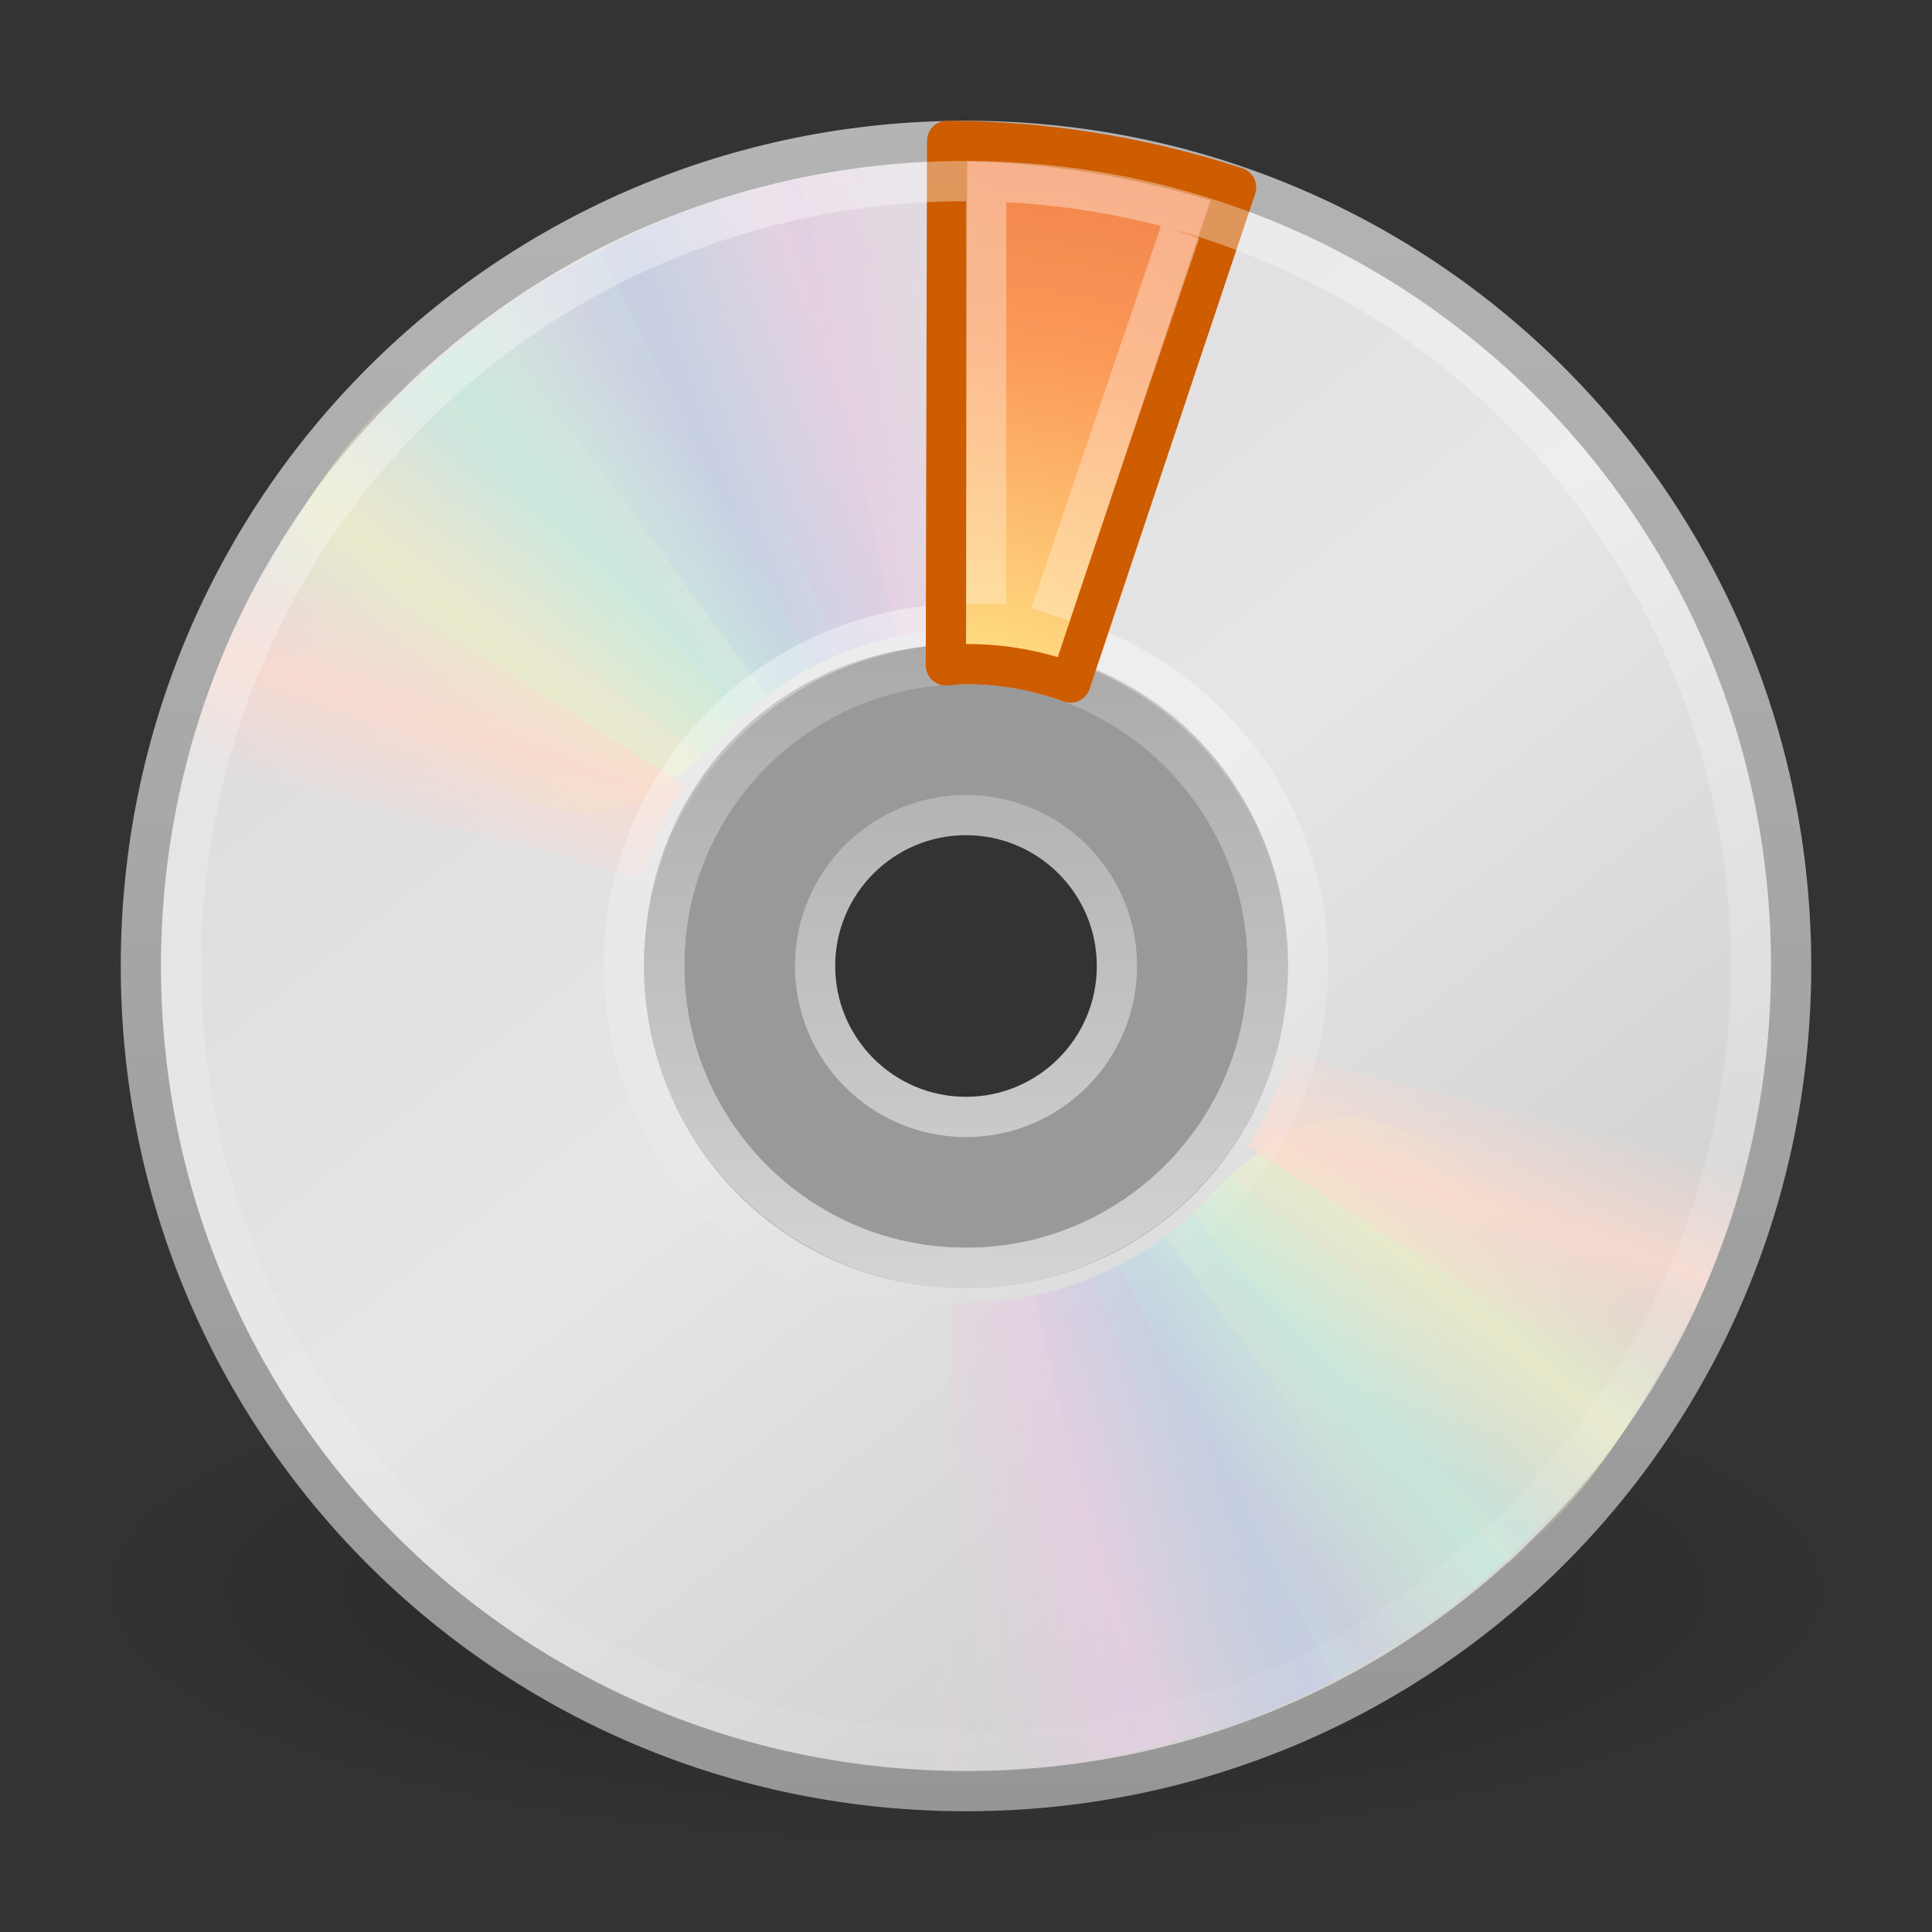 <?xml version="1.0" encoding="UTF-8" standalone="no"?>
<!-- Created with Inkscape (http://www.inkscape.org/) -->

<svg
   xmlns:dc="http://purl.org/dc/elements/1.1/"
   xmlns:cc="http://creativecommons.org/ns#"
   xmlns:rdf="http://www.w3.org/1999/02/22-rdf-syntax-ns#"
   xmlns:svg="http://www.w3.org/2000/svg"
   xmlns="http://www.w3.org/2000/svg"
   xmlns:xlink="http://www.w3.org/1999/xlink"
   xmlns:sodipodi="http://sodipodi.sourceforge.net/DTD/sodipodi-0.dtd"
   xmlns:inkscape="http://www.inkscape.org/namespaces/inkscape"
   version="1.0"
   width="48"
   height="48"
   id="svg4105"
   sodipodi:version="0.32"
   inkscape:version="0.91 r13725"
   sodipodi:docname="brasero-disc-05.svg"
   inkscape:output_extension="org.inkscape.output.svg.inkscape">
  <rect width="100%" height="100%" fill="#333333" stroke="none"/>
  <sodipodi:namedview
     inkscape:window-height="779"
     inkscape:window-width="1440"
     inkscape:pageshadow="2"
     inkscape:pageopacity="0.0"
     guidetolerance="10.0"
     gridtolerance="10.0"
     objecttolerance="10.0"
     borderopacity="1.0"
     bordercolor="#666666"
     pagecolor="#ffffff"
     id="base"
     showgrid="false"
     inkscape:zoom="10.375"
     inkscape:cx="-5.9759036"
     inkscape:cy="24"
     inkscape:window-x="0"
     inkscape:window-y="24"
     inkscape:current-layer="svg4105" />
  <defs
     id="defs4107">
    <linearGradient
       inkscape:collect="always"
       id="linearGradient3220">
      <stop
         style="stop-color:#ffffff;stop-opacity:1;"
         offset="0"
         id="stop3222" />
      <stop
         style="stop-color:#ffffff;stop-opacity:0;"
         offset="1"
         id="stop3224" />
    </linearGradient>
    <linearGradient
       id="linearGradient23419">
      <stop
         id="stop23421"
         style="stop-color:#000000;stop-opacity:1"
         offset="0" />
      <stop
         id="stop23423"
         style="stop-color:#000000;stop-opacity:0"
         offset="1" />
    </linearGradient>
    <linearGradient
       id="linearGradient3772">
      <stop
         id="stop3774"
         style="stop-color:#b4b4b4;stop-opacity:1"
         offset="0" />
      <stop
         id="stop3776"
         style="stop-color:#969696;stop-opacity:1"
         offset="1" />
    </linearGradient>
    <linearGradient
       x1="12.274"
       y1="32.416"
       x2="35.391"
       y2="14.203"
       id="linearGradient3263"
       gradientUnits="userSpaceOnUse">
      <stop
         id="stop3265"
         style="stop-color:#dedbde;stop-opacity:1"
         offset="0" />
      <stop
         id="stop3267"
         style="stop-color:#e6e6e6;stop-opacity:1"
         offset="0.5" />
      <stop
         id="stop3269"
         style="stop-color:#d2d2d2;stop-opacity:1"
         offset="1" />
    </linearGradient>
    <linearGradient
       id="linearGradient3428">
      <stop
         id="stop3430"
         style="stop-color:#aaaaaa;stop-opacity:1"
         offset="0" />
      <stop
         id="stop3432"
         style="stop-color:#d4d4d4;stop-opacity:1"
         offset="1" />
    </linearGradient>
    <linearGradient
       x1="10.609"
       y1="17.886"
       x2="9.73"
       y2="20.613"
       id="linearGradient3354"
       xlink:href="#linearGradient3519"
       gradientUnits="userSpaceOnUse"
       spreadMethod="reflect" />
    <linearGradient
       x1="12.372"
       y1="16.188"
       x2="14.609"
       y2="13.462"
       id="linearGradient3352"
       xlink:href="#linearGradient3511"
       gradientUnits="userSpaceOnUse"
       spreadMethod="reflect" />
    <linearGradient
       x1="14.085"
       y1="13.046"
       x2="16.994"
       y2="10.732"
       id="linearGradient3350"
       xlink:href="#linearGradient3503"
       gradientUnits="userSpaceOnUse"
       spreadMethod="reflect" />
    <linearGradient
       x1="17.495"
       y1="11.2"
       x2="21.047"
       y2="9.796"
       id="linearGradient3348"
       xlink:href="#linearGradient3495"
       gradientUnits="userSpaceOnUse"
       spreadMethod="reflect" />
    <linearGradient
       x1="20.58"
       y1="10.775"
       x2="24.274"
       y2="9.862"
       id="linearGradient3346"
       xlink:href="#linearGradient3487"
       gradientUnits="userSpaceOnUse"
       spreadMethod="reflect" />
    <linearGradient
       id="linearGradient3519">
      <stop
         id="stop3521"
         style="stop-color:#fcd9cd;stop-opacity:1"
         offset="0" />
      <stop
         id="stop3523"
         style="stop-color:#fcd9cd;stop-opacity:0"
         offset="1" />
    </linearGradient>
    <linearGradient
       x1="10.609"
       y1="17.886"
       x2="9.73"
       y2="20.613"
       id="linearGradient3319"
       xlink:href="#linearGradient3519"
       gradientUnits="userSpaceOnUse"
       spreadMethod="reflect" />
    <linearGradient
       id="linearGradient3511">
      <stop
         id="stop3513"
         style="stop-color:#ebeec7;stop-opacity:1"
         offset="0" />
      <stop
         id="stop3515"
         style="stop-color:#ebeec7;stop-opacity:0"
         offset="1" />
    </linearGradient>
    <linearGradient
       x1="12.372"
       y1="16.188"
       x2="14.609"
       y2="13.462"
       id="linearGradient3317"
       xlink:href="#linearGradient3511"
       gradientUnits="userSpaceOnUse"
       spreadMethod="reflect" />
    <linearGradient
       id="linearGradient3503">
      <stop
         id="stop3505"
         style="stop-color:#c4ebdd;stop-opacity:1"
         offset="0" />
      <stop
         id="stop3507"
         style="stop-color:#c4ebdd;stop-opacity:0"
         offset="1" />
    </linearGradient>
    <linearGradient
       x1="14.085"
       y1="13.046"
       x2="16.994"
       y2="10.732"
       id="linearGradient3315"
       xlink:href="#linearGradient3503"
       gradientUnits="userSpaceOnUse"
       spreadMethod="reflect" />
    <linearGradient
       id="linearGradient3495">
      <stop
         id="stop3497"
         style="stop-color:#c1cbe4;stop-opacity:1"
         offset="0" />
      <stop
         id="stop3499"
         style="stop-color:#c1cbe4;stop-opacity:0"
         offset="1" />
    </linearGradient>
    <linearGradient
       x1="17.495"
       y1="11.2"
       x2="21.047"
       y2="9.796"
       id="linearGradient3313"
       xlink:href="#linearGradient3495"
       gradientUnits="userSpaceOnUse"
       spreadMethod="reflect" />
    <linearGradient
       id="linearGradient3487">
      <stop
         id="stop3489"
         style="stop-color:#e6cde2;stop-opacity:1"
         offset="0" />
      <stop
         id="stop3491"
         style="stop-color:#e6cde2;stop-opacity:0"
         offset="1" />
    </linearGradient>
    <linearGradient
       x1="20.58"
       y1="10.775"
       x2="24.274"
       y2="9.862"
       id="linearGradient3311"
       xlink:href="#linearGradient3487"
       gradientUnits="userSpaceOnUse"
       spreadMethod="reflect" />
    <linearGradient
       id="linearGradient3839">
      <stop
         id="stop3841"
         style="stop-color:#ffed8c;stop-opacity:1"
         offset="0" />
      <stop
         id="stop3843"
         style="stop-color:#fb9858;stop-opacity:1"
         offset="0.262" />
      <stop
         id="stop3845"
         style="stop-color:#dc572a;stop-opacity:1"
         offset="0.661" />
      <stop
         id="stop3847"
         style="stop-color:#9f3110;stop-opacity:1"
         offset="1" />
    </linearGradient>
    <linearGradient
       id="linearGradient6036">
      <stop
         id="stop6038"
         style="stop-color:#ffffff;stop-opacity:1"
         offset="0" />
      <stop
         id="stop6040"
         style="stop-color:#ffffff;stop-opacity:0"
         offset="1" />
    </linearGradient>
    <linearGradient
       inkscape:collect="always"
       xlink:href="#linearGradient6036"
       id="linearGradient2454"
       gradientUnits="userSpaceOnUse"
       gradientTransform="matrix(0.429,0,0,0.429,13.547,13.266)"
       x1="18.776"
       y1="4.038"
       x2="18.203"
       y2="45.962" />
    <radialGradient
       inkscape:collect="always"
       xlink:href="#linearGradient3839"
       id="radialGradient2457"
       gradientUnits="userSpaceOnUse"
       gradientTransform="matrix(0,3.408,-4.453,0,77.534,-12.125)"
       cx="8.891"
       cy="12.123"
       fx="8.891"
       fy="12.123"
       r="11" />
    <linearGradient
       inkscape:collect="always"
       xlink:href="#linearGradient3428"
       id="linearGradient2473"
       gradientUnits="userSpaceOnUse"
       gradientTransform="matrix(0.938,0,0,0.938,1.5,1.5)"
       x1="21.448"
       y1="15.5"
       x2="21.448"
       y2="32.509" />
    <linearGradient
       inkscape:collect="always"
       xlink:href="#linearGradient3263"
       id="linearGradient2477"
       gradientUnits="userSpaceOnUse"
       gradientTransform="matrix(0,1.171,-1.171,0,51.06,-4.115)"
       x1="12.274"
       y1="32.416"
       x2="35.391"
       y2="14.203" />
    <linearGradient
       inkscape:collect="always"
       xlink:href="#linearGradient3772"
       id="linearGradient2479"
       gradientUnits="userSpaceOnUse"
       gradientTransform="translate(50.265,0)"
       x1="-21.916"
       y1="3"
       x2="-21.916"
       y2="45.033" />
    <radialGradient
       inkscape:collect="always"
       xlink:href="#linearGradient23419"
       id="radialGradient2482"
       gradientUnits="userSpaceOnUse"
       gradientTransform="matrix(0.972,0,0,0.287,1.312,27.541)"
       cx="23.335"
       cy="41.636"
       fx="23.335"
       fy="41.636"
       r="22.627" />
    <linearGradient
       inkscape:collect="always"
       xlink:href="#linearGradient3220"
       id="linearGradient3226"
       x1="16.434"
       y1="0.048"
       x2="16.434"
       y2="47.978"
       gradientUnits="userSpaceOnUse" />
  </defs>
  <path
     style="opacity:0.3;fill:url(#radialGradient2482);fill-opacity:1;fill-rule:evenodd;stroke:none;stroke-width:2;marker:none;visibility:visible;display:inline;overflow:visible"
     id="path23417"
     d="M 46,39.5 C 46.001,43.09 36.151,46 24,46 C 11.849,46 1.999,43.09 2,39.5 C 1.999,35.91 11.849,33 24,33 C 36.151,33 46.001,35.91 46,39.5 L 46,39.5 z" />
  <path
     style="fill:url(#linearGradient2477);fill-rule:nonzero;stroke:url(#linearGradient2479);stroke-width:1;stroke-miterlimit:4;stroke-opacity:1"
     id="path2781"
     d="M 44.5,24 C 44.5,12.637 35.363,3.5 24,3.5 C 12.637,3.5 3.5,12.637 3.5,24 C 3.5,35.363 12.637,44.5 24,44.5 C 35.363,44.5 44.5,35.363 44.5,24 z M 31.5,24 C 31.5,28.128 28.211,31.5 24,31.5 C 19.707,31.5 16.5,28.045 16.5,24 C 16.5,19.873 19.541,16.5 24,16.5 C 28.459,16.5 31.5,19.954 31.5,24 z" />
  <path
     style="opacity:0.5;fill:#ffffff;fill-opacity:1;fill-rule:nonzero;stroke:none;stroke-width:1;marker:none;visibility:visible;display:inline;overflow:visible;enable-background:accumulate"
     id="path2474"
     d="M 24,16 C 19.584,16 16,19.584 16,24 C 16,28.416 19.584,32 24,32 C 28.416,32 32,28.416 32,24 C 32,19.584 28.416,16 24,16 z M 24,20 C 26.208,20 28,21.792 28,24 C 28,26.208 26.208,28 24,28 C 21.792,28 20,26.208 20,24 C 20,21.792 21.792,20 24,20 z" />
  <path
     style="fill:none;stroke:url(#linearGradient2473);stroke-width:1;stroke-linecap:butt;stroke-linejoin:round;marker:none;stroke-miterlimit:4;stroke-dasharray:none;stroke-dashoffset:0;stroke-opacity:1;visibility:visible;display:inline;overflow:visible;enable-background:accumulate"
     id="path3418"
     d="M 24,16.5 C 19.86,16.5 16.5,19.86 16.5,24 C 16.5,28.14 19.86,31.5 24,31.5 C 28.14,31.5 31.5,28.14 31.5,24 C 31.5,19.86 28.14,16.5 24,16.5 z M 24,20.25 C 26.07,20.25 27.75,21.93 27.75,24 C 27.75,26.07 26.07,27.75 24,27.75 C 21.93,27.75 20.25,26.07 20.25,24 C 20.25,21.93 21.93,20.25 24,20.25 z" />
  <g
     id="g3527">
    <path
       style="opacity:0.8;fill:url(#linearGradient3346);fill-opacity:1;fill-rule:nonzero;stroke:none"
       id="path3296"
       transform="matrix(1,2.824295e-2,-2.824295e-2,1,0.692,-0.671)"
       d="M 15.857,5.731 L 20.625,16.344 C 21.66,15.885 22.795,15.625 24,15.625 C 24.032,15.625 24.062,15.625 24.094,15.625 L 24.108,4.005 C 21.166,3.934 18.565,4.662 15.857,5.731 L 15.857,5.731 z" />
    <path
       style="opacity:0.8;fill:url(#linearGradient3348);fill-opacity:1;fill-rule:nonzero;stroke:none"
       id="path3308"
       d="M 12.121,7.906 L 19.052,17.266 C 19.966,16.596 21.018,16.099 22.195,15.841 C 22.226,15.834 22.255,15.827 22.287,15.821 L 19.857,4.426 C 16.968,4.988 14.538,6.282 12.121,7.906 L 12.121,7.906 z" />
    <path
       style="opacity:0.8;fill:url(#linearGradient3350);fill-opacity:1;fill-rule:nonzero;stroke:none"
       id="path3310"
       d="M 8.252,11.647 L 17.466,18.802 C 18.175,17.919 19.063,17.166 20.133,16.612 C 20.161,16.598 20.187,16.584 20.216,16.569 L 14.866,6.251 C 12.221,7.541 10.166,9.452 8.252,11.647 z" />
    <path
       style="opacity:0.8;fill:url(#linearGradient3352);fill-opacity:1;fill-rule:nonzero;stroke:none"
       id="path3312"
       d="M 5.633,16.074 C 12.808,18.316 13.483,23.105 18.41,17.828 L 10.5,9.132 C 8.279,11.063 6.913,13.459 5.633,16.074 z" />
    <path
       style="opacity:0.8;fill:url(#linearGradient3354);fill-opacity:1;fill-rule:nonzero;stroke:none"
       id="path3314"
       d="M 7.155,13.193 C 5.972,14.945 5.248,16.83 4.63,18.837 L 15.969,21.812 C 16.184,21.049 16.487,20.298 16.938,19.594 C 16.955,19.567 16.982,19.527 17,19.5 L 7.155,13.193 z" />
  </g>
  <g
     id="g3297"
     transform="matrix(-1,0,0,-1,48,47.991)">
    <path
       style="opacity:0.8;fill:url(#linearGradient3311);fill-opacity:1;fill-rule:nonzero;stroke:none"
       id="path3299"
       transform="matrix(1,2.824295e-2,-2.824295e-2,1,0.692,-0.671)"
       d="M 15.857,5.731 L 20.625,16.344 C 21.66,15.885 22.795,15.625 24,15.625 C 24.032,15.625 24.062,15.625 24.094,15.625 L 24.108,4.005 C 21.166,3.934 18.565,4.662 15.857,5.731 L 15.857,5.731 z" />
    <path
       style="opacity:0.8;fill:url(#linearGradient3313);fill-opacity:1;fill-rule:nonzero;stroke:none"
       id="path3301"
       d="M 12.121,7.906 L 19.052,17.266 C 19.966,16.596 21.018,16.099 22.195,15.841 C 22.226,15.834 22.255,15.827 22.287,15.821 L 19.857,4.426 C 16.968,4.988 14.538,6.282 12.121,7.906 L 12.121,7.906 z" />
    <path
       style="opacity:0.8;fill:url(#linearGradient3315);fill-opacity:1;fill-rule:nonzero;stroke:none"
       id="path3303"
       d="M 8.252,11.647 L 17.466,18.802 C 18.175,17.919 19.063,17.166 20.133,16.612 C 20.161,16.598 20.187,16.584 20.216,16.569 L 14.866,6.251 C 12.221,7.541 10.166,9.452 8.252,11.647 z" />
    <path
       style="opacity:0.8;fill:url(#linearGradient3317);fill-opacity:1;fill-rule:nonzero;stroke:none"
       id="path3305"
       d="M 5.633,16.074 C 12.808,18.316 13.483,23.105 18.41,17.828 L 10.5,9.132 C 8.279,11.063 6.913,13.459 5.633,16.074 z" />
    <path
       style="opacity:0.8;fill:url(#linearGradient3319);fill-opacity:1;fill-rule:nonzero;stroke:none"
       id="path3307"
       d="M 7.155,13.193 C 5.972,14.945 5.248,16.83 4.63,18.837 L 15.969,21.812 C 16.184,21.049 16.487,20.298 16.938,19.594 C 16.955,19.567 16.982,19.527 17,19.5 L 7.155,13.193 z" />
  </g>
  <path
     style="opacity:0.4;fill:none;stroke:url(#linearGradient2454);stroke-width:1;stroke-miterlimit:4;stroke-opacity:1"
     id="path3281"
     d="M 24,15.5 C 19.289,15.5 15.5,19.289 15.5,24 C 15.5,28.711 19.289,32.5 24,32.5 C 28.711,32.5 32.5,28.711 32.5,24 C 32.5,19.289 28.711,15.5 24,15.5 L 24,15.5 L 24,15.5 L 24,15.5 z" />
  <path
     style="fill:url(#radialGradient2457);fill-opacity:1;fill-rule:nonzero;stroke:#ce5c00;stroke-width:1;stroke-linecap:round;stroke-linejoin:round;marker:none;marker-start:none;marker-mid:none;marker-end:none;stroke-miterlimit:4;stroke-dasharray:none;stroke-dashoffset:0;stroke-opacity:1;visibility:visible;display:inline;overflow:visible;enable-background:accumulate"
     id="path2695"
     d="M 23.5,16.531 C 23.677,16.519 23.852,16.5 24.031,16.5 C 24.933,16.5 25.796,16.664 26.596,16.958 C 26.596,16.958 30.71,4.656 30.71,4.656 C 28.432,3.907 25.927,3.5 23.531,3.5 L 23.5,16.531 z" />
  <path
     style="opacity:0.4;fill:none;fill-opacity:1;fill-rule:evenodd;stroke:url(#linearGradient3226);stroke-width:1px;stroke-linecap:butt;stroke-linejoin:miter;stroke-opacity:1"
     id="path2561"
     d="M 24.5,5 L 24.5,15 M 24,4.5 C 13.191,4.5 4.5,13.191 4.5,24 C 4.5,34.809 13.191,43.5 24,43.5 C 34.809,43.5 43.5,34.809 43.5,24 C 43.5,13.191 34.809,4.5 24,4.5 L 24,4.5 L 24,4.5 z M 26.096,15.264 L 29.322,5.76" />
</svg>

